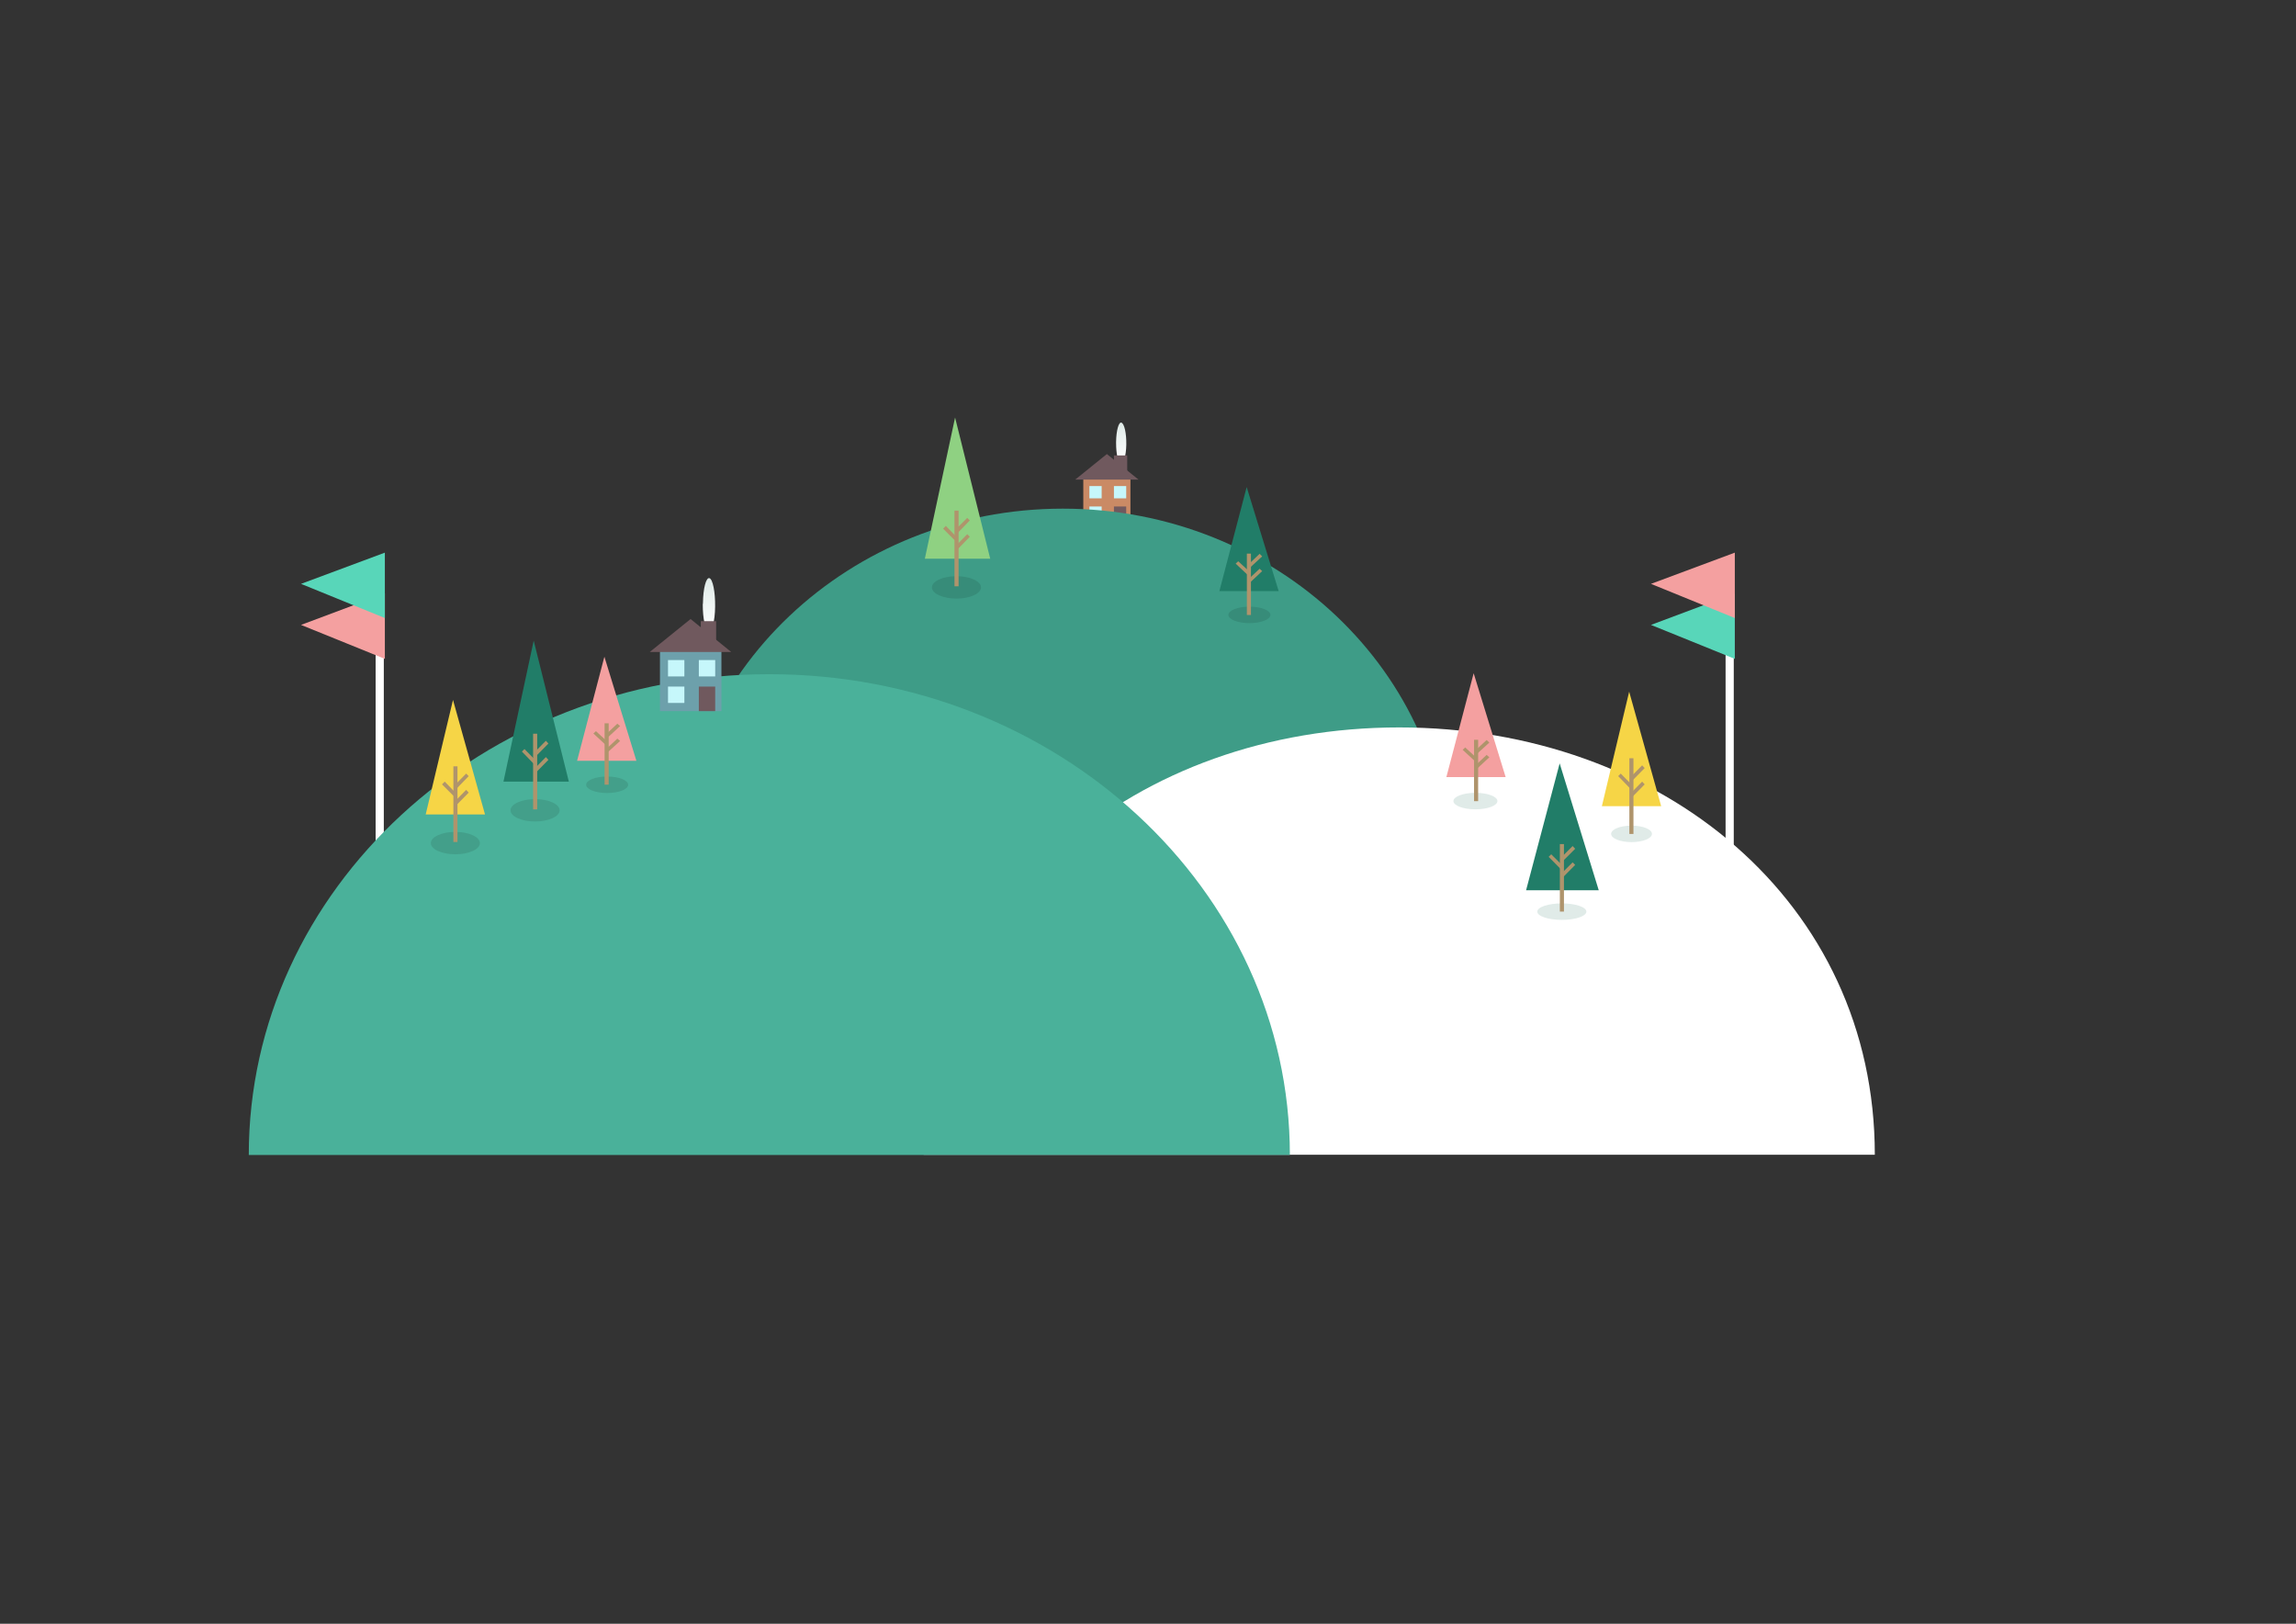 <?xml version="1.0" encoding="UTF-8"?>
<!DOCTYPE svg PUBLIC "-//W3C//DTD SVG 1.1//EN" "http://www.w3.org/Graphics/SVG/1.1/DTD/svg11.dtd">
<!-- Creator: CorelDRAW X8 -->
<svg xmlns="http://www.w3.org/2000/svg" xml:space="preserve" width="11.693in" height="8.268in" version="1.1" style="shape-rendering:geometricPrecision; text-rendering:geometricPrecision; image-rendering:optimizeQuality; fill-rule:evenodd; clip-rule:evenodd"
viewBox="0 0 11693 8268"
 xmlns:xlink="http://www.w3.org/1999/xlink"
 enable-background="new 0 0 800 300">
 <rect x="0" y="0" width="11693" height="8268" fill="#333333" stroke="none"/>
 <defs>
  <style type="text/css">
   <![CDATA[
    .fil13 {fill:#217D68}
    .fil14 {fill:#378C79}
    .fil7 {fill:#3E9C87}
    .fil9 {fill:#439F8A}
    .fil8 {fill:#4AB19A}
    .fil2 {fill:#58D6B9}
    .fil16 {fill:#6DA0AB}
    .fil5 {fill:#70595E}
    .fil15 {fill:#8FD182}
    .fil11 {fill:#AF946C}
    .fil4 {fill:#C6F7FB}
    .fil3 {fill:#CA8A65}
    .fil12 {fill:#E0EBE8}
    .fil1 {fill:#F4A0A0}
    .fil10 {fill:#F6D546}
    .fil0 {fill:white}
    .fil17 {fill:url(#id0)}
    .fil6 {fill:url(#id1)}
   ]]>
  </style>
  <linearGradient id="id0" gradientUnits="userSpaceOnUse" x1="3610.15" y1="2948.61" x2="3610.15" y2="3210.04">
   <stop offset="0" style="stop-opacity:1; stop-color:#E0EBE8"/>
   <stop offset="1" style="stop-opacity:1; stop-color:white"/>
  </linearGradient>
  <linearGradient id="id1" gradientUnits="userSpaceOnUse" xlink:href="#id0" x1="5704.09" y1="2155.81" x2="5704.09" y2="2357">
  </linearGradient>
 </defs>
 <g id="Layer_x0020_1">
  <rect id="flagPoleLeft" class="fil0" x="1913" y="2913" width="41.665" height="1500"/>
  <path id="leftGreenFlag2" class="fil1" d="M1533 3182l427 -160 0 333 -427 -173zm0 0z"/>
  <path id="leftGreenFlag" class="fil2" d="M1533 2973l427 -159 0 333 -427 -174zm0 0z"/>
  <rect id="flagPoleLeft2" class="fil0" x="8788" y="2913" width="41.665" height="1500"/>
  <path id="leftGreenFlag3" class="fil2" d="M8408 3182l427 -160 0 333 -427 -173zm0 0z"/>
  <path id="leftGreenFlag4" class="fil1" d="M8408 2973l427 -159 0 333 -427 -174zm0 0z"/>
  <rect id="rectangle15" class="fil3" x="5517" y="2433" width="240" height="240"/>
  <rect id="rectangle16" class="fil4" x="5548" y="2475" width="62.5" height="62.5"/>
  <rect id="rectangle17" class="fil4" x="5673" y="2475" width="62.5" height="62.5"/>
  <rect id="rectangle18" class="fil4" x="5548" y="2579" width="62.5" height="62.5"/>
  <rect id="rectangle19" class="fil5" x="5673" y="2579" width="62.5" height="93.752"/>
  <path id="polygon2" class="fil5" d="M5637 2312l161 130 -322 0 161 -130zm0 0z"/>
  <path id="oval10" class="fil6" d="M5684 2249c1,-57 13,-101 27,-97 15,5 26,54 25,112 -1,57 -14,100 -28,96 -14,-3 -24,-49 -24,-104m0 -7l0 0 0 0z"/>
  <rect id="rectangle20" class="fil5" x="5673" y="2319" width="67.709" height="93.752"/>
  <path id="backHill" class="fil7" d="M3444 4454c0,-1029 882,-1864 1969,-1864 1087,0 1969,835 1969,1864l-1969 0 -1969 0zm0 0z"/>
  <path id="whiteHill" class="fil0" d="M4704 5880c0,-1288 1085,-2176 2422,-2176 1338,0 2422,888 2422,2176l-2422 0 -2422 0zm0 0z"/>
  <path id="leftHill" class="fil8" d="M1267 5881c0,-1352 1187,-2448 2651,-2448 1464,0 2651,1096 2651,2448l-2651 0 -2651 0zm0 0z"/>
  <ellipse id="oval" class="fil9" cx="2319" cy="4293" rx="125" ry="57"/>
  <path id="bezier" class="fil10" d="M2168 4147l139 -583 163 583 -302 0zm0 0z"/>
  <rect id="rectangle" class="fil11" x="2309" y="3902" width="20.835" height="385.417"/>
  <path id="bezier2" class="fil11" d="M2314 4000l60 -61 13 13 -66 68 -5 2 -2 -22zm0 0z"/>
  <path id="bezier3" class="fil11" d="M2314 4083l60 -61 13 14 -66 67 -5 2 -2 -22zm0 0z"/>
  <path id="bezier4" class="fil11" d="M2324 4041l-59 -61 -14 14 67 67 4 3 2 -23zm0 0z"/>
  <ellipse id="oval3" class="fil9" cx="3092" cy="3996" rx="107" ry="42"/>
  <path id="bezier9" class="fil1" d="M2939 3874l139 -530 163 530 -302 0zm0 0z"/>
  <rect id="rectangle3" class="fil11" x="3079" y="3683" width="20.835" height="312.5"/>
  <path id="bezier10" class="fil11" d="M3085 3740l59 -55 14 12 -67 62 -4 2 -2 -21zm0 0z"/>
  <path id="bezier11" class="fil11" d="M3085 3816l59 -55 14 12 -67 61 -4 2 -2 -20zm0 0z"/>
  <path id="bezier12" class="fil11" d="M3095 3778l-60 -55 -13 12 66 61 5 2 2 -20zm0 0z"/>
  <ellipse id="oval4" class="fil12" cx="7514" cy="4079" rx="112" ry="42"/>
  <path id="bezier13" class="fil1" d="M7366 3957l139 -529 163 529 -302 0zm0 0z"/>
  <rect id="rectangle4" class="fil11" x="7507" y="3767" width="20.835" height="312.5"/>
  <path id="bezier14" class="fil11" d="M7512 3823l59 -55 14 13 -67 61 -4 2 -2 -21zm0 0z"/>
  <path id="bezier15" class="fil11" d="M7512 3899l59 -55 14 12 -67 62 -4 2 -2 -21zm0 0z"/>
  <path id="bezier16" class="fil11" d="M7522 3861l-60 -55 -13 12 67 62 4 2 2 -21zm0 0z"/>
  <ellipse id="oval5" class="fil12" cx="8309" cy="4246" rx="104" ry="42"/>
  <path id="bezier17" class="fil10" d="M8158 4105l139 -583 163 583 -302 0zm0 0z"/>
  <rect id="rectangle5" class="fil11" x="8298" y="3861" width="20.835" height="385.417"/>
  <path id="bezier18" class="fil11" d="M8303 3958l60 -61 13 14 -66 67 -4 2 -3 -22zm0 0z"/>
  <path id="bezier19" class="fil11" d="M8303 4041l60 -61 13 14 -66 67 -4 3 -3 -23zm0 0z"/>
  <path id="bezier20" class="fil11" d="M8314 4000l-60 -61 -13 13 66 68 5 2 2 -22zm0 0z"/>
  <ellipse id="oval6" class="fil12" cx="7954" cy="4642" rx="125" ry="42"/>
  <path id="bezier21" class="fil13" d="M7772 4533l171 -646 199 646 -370 0zm0 0z"/>
  <rect id="rectangle6" class="fil11" x="7944" y="4298" width="20.835" height="343.752"/>
  <path id="bezier22" class="fil11" d="M7949 4368l60 -60 13 14 -66 66 -5 3 -2 -23zm0 0z"/>
  <path id="bezier23" class="fil11" d="M7949 4451l60 -60 13 13 -66 67 -5 2 -2 -22zm0 0z"/>
  <path id="bezier24" class="fil11" d="M7960 4410l-60 -60 -13 13 66 67 4 2 3 -22zm0 0z"/>
  <ellipse id="oval2" class="fil9" cx="2725" cy="4126" rx="125" ry="57"/>
  <path id="bezier5" class="fil13" d="M2564 3980l154 -718 179 718 -333 0zm0 0z"/>
  <rect id="rectangle2" class="fil11" x="2715" y="3736" width="20.835" height="385.417"/>
  <path id="bezier6" class="fil11" d="M2720 3833l60 -61 13 14 -66 67 -5 2 -2 -22zm0 0z"/>
  <path id="bezier7" class="fil11" d="M2720 3916l60 -61 13 14 -66 67 -5 3 -2 -23zm0 0z"/>
  <path id="bezier8" class="fil11" d="M2731 3875l-60 -61 -13 13 66 68 4 2 3 -22zm0 0z"/>
  <ellipse id="oval7" class="fil14" cx="4871" cy="2991" rx="125" ry="57"/>
  <path id="bezier25" class="fil15" d="M4710 2845l154 -719 179 719 -333 0zm0 0z"/>
  <rect id="rectangle7" class="fil11" x="4861" y="2600" width="20.835" height="385.417"/>
  <path id="bezier26" class="fil11" d="M4866 2697l60 -60 13 13 -66 68 -5 2 -2 -23zm0 0z"/>
  <path id="bezier27" class="fil11" d="M4866 2781l60 -61 13 13 -66 68 -5 2 -2 -22zm0 0z"/>
  <path id="bezier28" class="fil11" d="M4876 2739l-59 -61 -14 14 67 67 4 3 2 -23zm0 0z"/>
  <ellipse id="oval8" class="fil14" cx="6363" cy="3131" rx="107" ry="42"/>
  <path id="bezier29" class="fil13" d="M6210 3010l139 -530 163 530 -302 0zm0 0z"/>
  <rect id="rectangle8" class="fil11" x="6350" y="2819" width="20.835" height="312.5"/>
  <path id="bezier30" class="fil11" d="M6356 2876l59 -56 13 13 -66 61 -4 2 -2 -20zm0 0z"/>
  <path id="bezier31" class="fil11" d="M6356 2951l59 -55 13 12 -66 62 -4 2 -2 -21zm0 0z"/>
  <path id="bezier32" class="fil11" d="M6366 2913l-60 -55 -13 12 66 62 5 2 2 -21zm0 0z"/>
  <rect id="rectangle9" class="fil16" x="3361" y="3308" width="313" height="313"/>
  <rect id="rectangle10" class="fil4" x="3402" y="3361" width="83.335" height="83.335"/>
  <rect id="rectangle11" class="fil4" x="3559" y="3361" width="83.335" height="83.335"/>
  <rect id="rectangle12" class="fil4" x="3402" y="3496" width="83.335" height="83.335"/>
  <rect id="rectangle13" class="fil5" x="3559" y="3496" width="83.335" height="125"/>
  <path id="polygon" class="fil5" d="M3517 3152l207 168 -415 0 208 -168zm0 0z"/>
  <path id="oval9" class="fil17" d="M3580 3070c1,-75 16,-131 33,-126 17,5 30,70 29,145 -1,74 -16,131 -33,125 -17,-5 -30,-64 -30,-135m1 -9l0 0 0 0z"/>
  <rect id="rectangle14" class="fil5" x="3569" y="3163" width="78.126" height="125"/>
 </g>
</svg>
